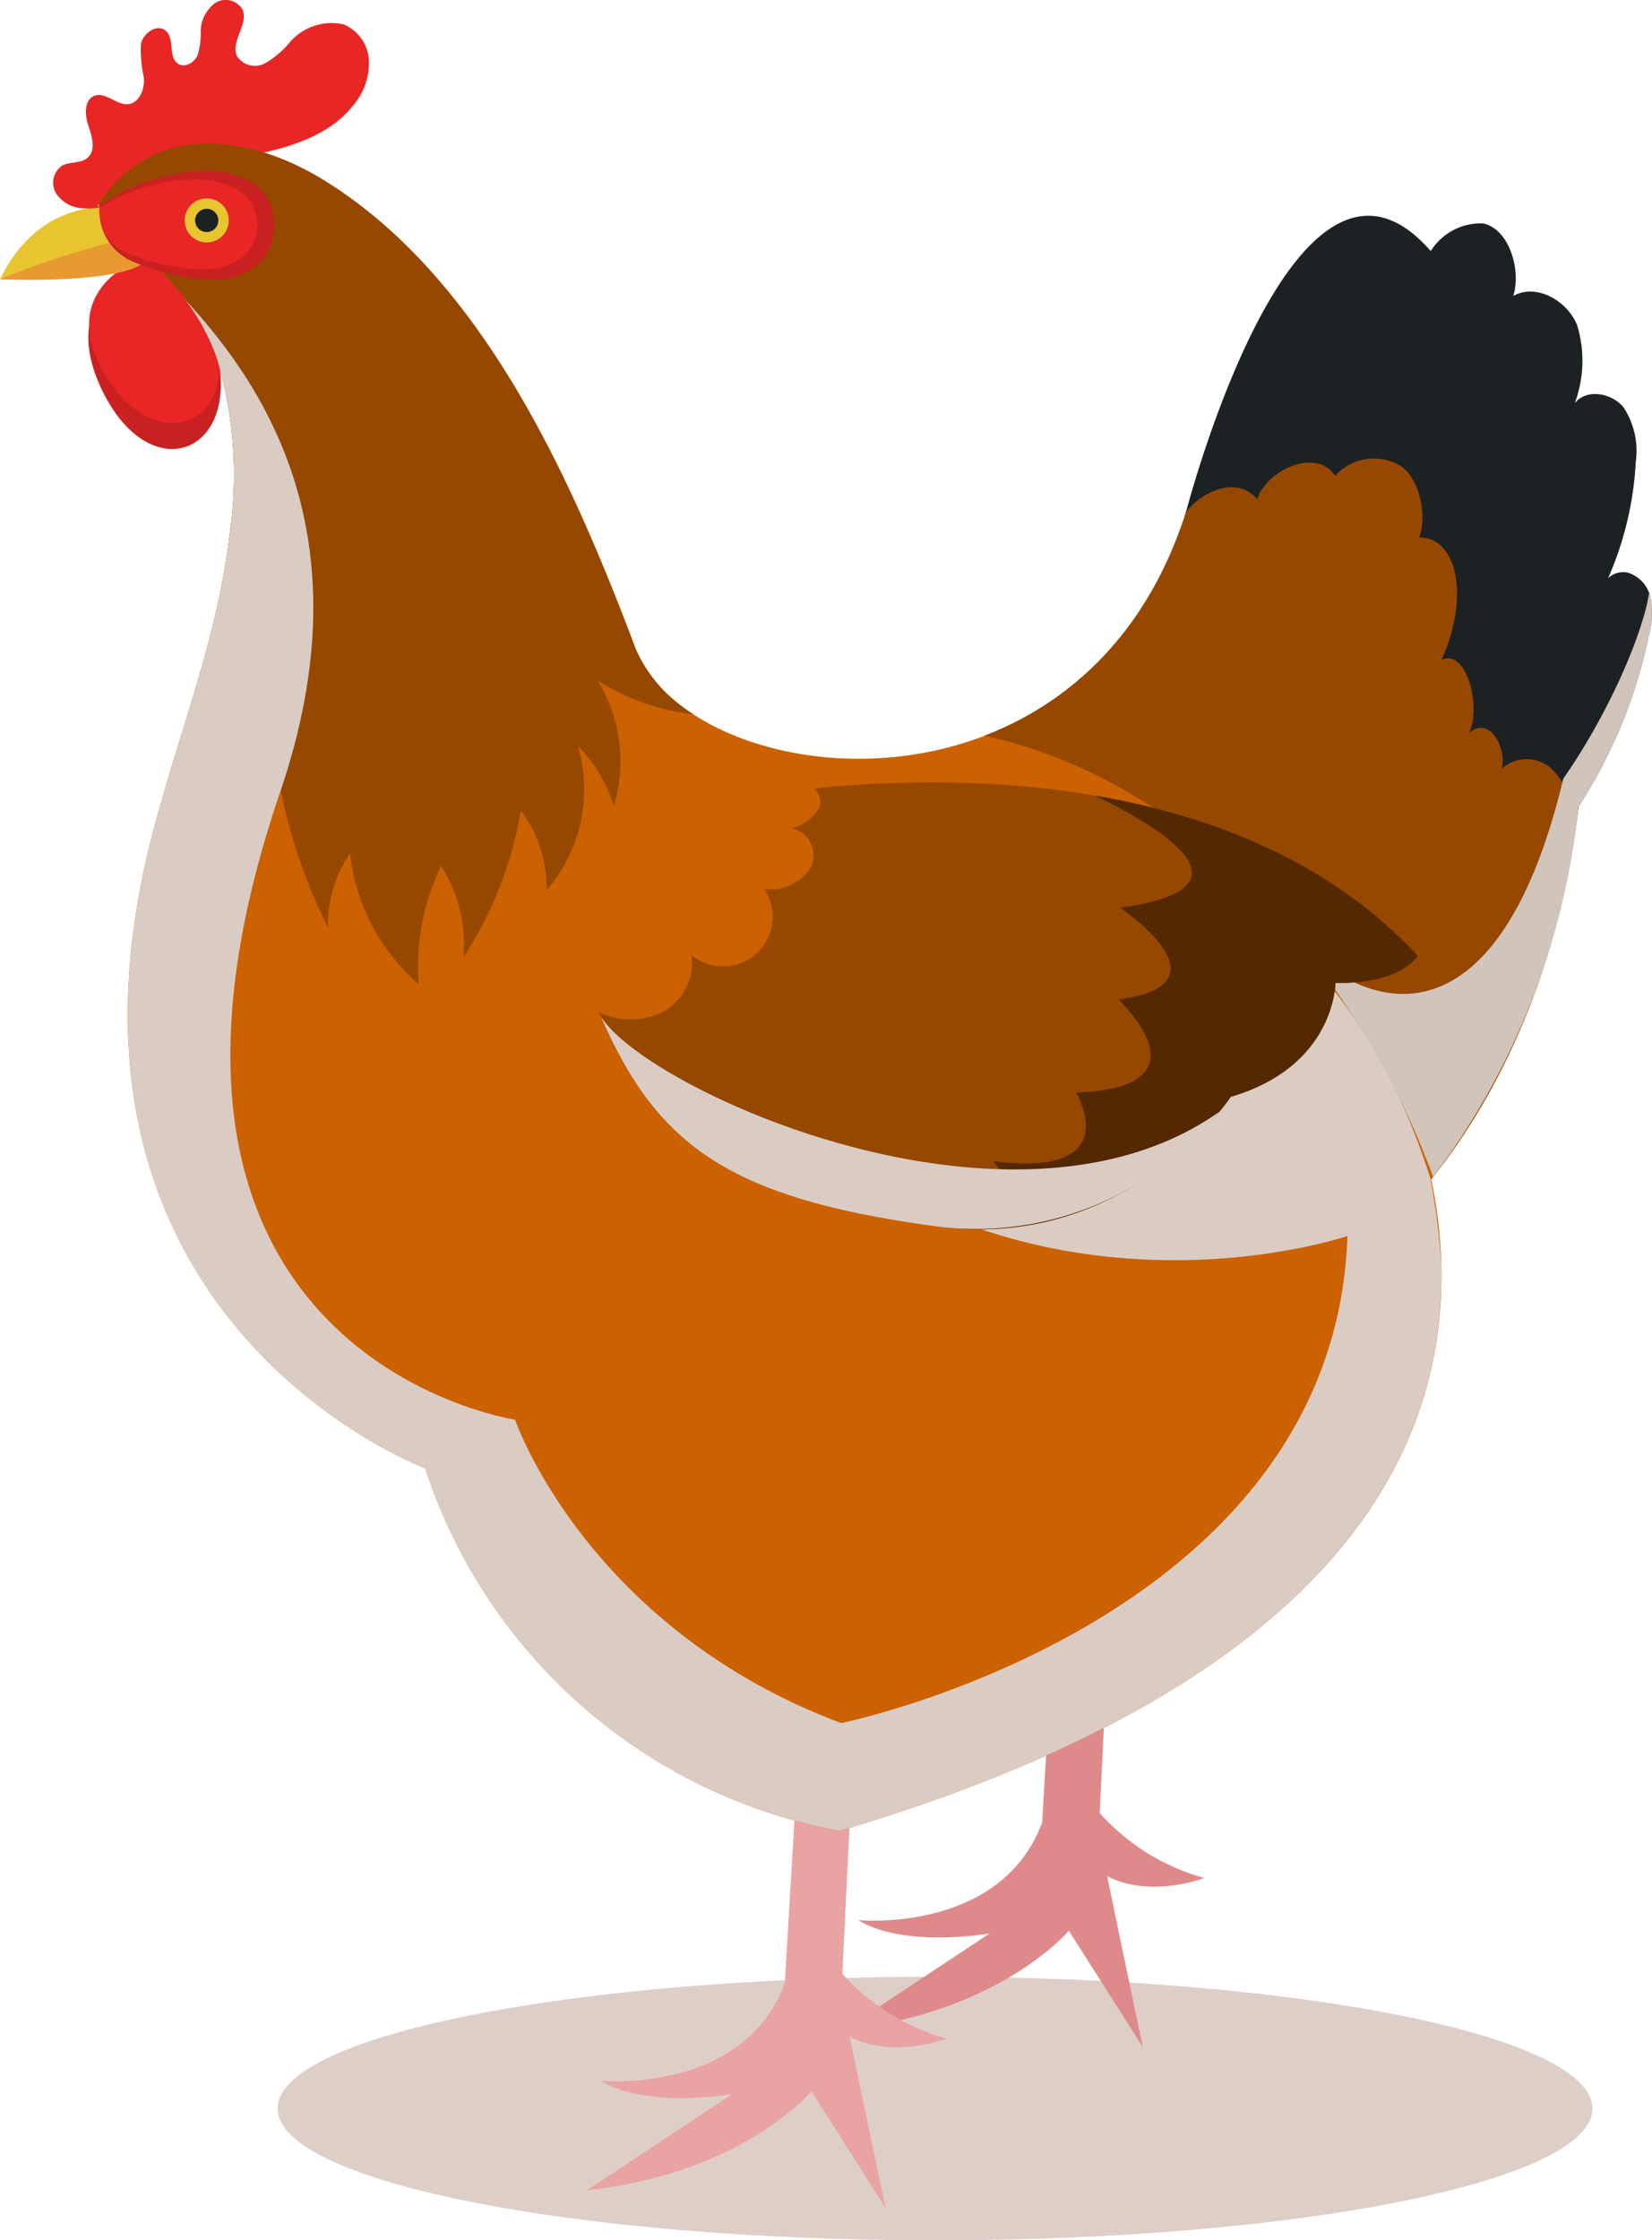 <svg id="Grupo_262407" data-name="Grupo 262407" xmlns="http://www.w3.org/2000/svg" xmlns:xlink="http://www.w3.org/1999/xlink" width="101.585" height="137.685" viewBox="0 0 101.585 137.685">
  <defs>
    <clipPath id="clip-path">
      <rect id="Rectángulo_326323" data-name="Rectángulo 326323" width="101.585" height="137.685" fill="none"/>
    </clipPath>
    <clipPath id="clip-path-3">
      <rect id="Rectángulo_326318" data-name="Rectángulo 326318" width="0.099" height="0.182" transform="translate(6.02 12.549)" fill="none"/>
    </clipPath>
    <clipPath id="clip-path-4">
      <rect id="Rectángulo_326319" data-name="Rectángulo 326319" width="80.766" height="94.117" transform="translate(7.858 18.404)" fill="none"/>
    </clipPath>
    <clipPath id="clip-path-5">
      <rect id="Rectángulo_326320" data-name="Rectángulo 326320" width="23.08" height="35.853" transform="translate(78.505 36.482)" fill="none"/>
    </clipPath>
    <clipPath id="clip-path-6">
      <rect id="Rectángulo_326321" data-name="Rectángulo 326321" width="38.049" height="13.102" transform="translate(36.941 62.454)" fill="none"/>
    </clipPath>
  </defs>
  <g id="Grupo_262406" data-name="Grupo 262406" clip-path="url(#clip-path)">
    <g id="Grupo_262405" data-name="Grupo 262405">
      <g id="Grupo_262404" data-name="Grupo 262404" clip-path="url(#clip-path)">
        <path id="Trazado_280924" data-name="Trazado 280924" d="M97.921,129.588c0,4.472-18.1,8.1-40.425,8.1s-40.425-3.625-40.425-8.1,18.1-8.1,40.425-8.1,40.425,3.625,40.425,8.1" fill="#decec8"/>
        <path id="Trazado_280925" data-name="Trazado 280925" d="M9.11,15.894S3.462,17.82,6.163,23.739s7.864,4.53,7.388-.807c-.369-4.141-4.441-7.038-4.441-7.038" fill="#c92121"/>
        <path id="Trazado_280926" data-name="Trazado 280926" d="M9.055,15.74s-5.527,1.65-2.841,6.847,7.741,4.013,7.241-.66c-.388-3.626-4.4-6.187-4.4-6.187" fill="#e82626"/>
        <path id="Trazado_280927" data-name="Trazado 280927" d="M74.051,115.42a13.4,13.4,0,0,1-6.428-3.993l.525-10.812-3.3-1.55-.764,12.944c-2.55,6.852-11.309,6-11.309,6,2.834,1.749,8.084.816,8.084.816l-8.932,5.911c9.547-1.018,13.8-6.076,13.8-6.076l4.548,7.158-2.2-10.521c2.628,1.4,5.978.127,5.978.127" fill="#de8a8a"/>
        <path id="Trazado_280928" data-name="Trazado 280928" d="M58.227,125.3A13.4,13.4,0,0,1,51.8,121.3l.525-10.812-3.3-1.55-.764,12.944c-2.55,6.852-11.31,6-11.31,6,2.835,1.748,8.084.815,8.084.815L36.1,134.608c9.548-1.018,13.8-6.076,13.8-6.076l4.548,7.158-2.2-10.521c2.627,1.4,5.978.127,5.978.127" fill="#e9a3a3"/>
        <path id="Trazado_280929" data-name="Trazado 280929" d="M7.2,12.789S2.57,11.894,0,17.164c0,0,7.885.352,9.11-1.27Z" fill="#e8c431"/>
        <path id="Trazado_280930" data-name="Trazado 280930" d="M8.277,14.537l.833,1.357C7.886,17.515.017,17.165,0,17.164a54.88,54.88,0,0,1,8.276-2.627" fill="#e89931"/>
        <path id="Trazado_280931" data-name="Trazado 280931" d="M6.02,12.625l.037-.059c3.281-5.1,9.186-4.379,13.9-1.463,9.754,6.032,15.234,18.453,19.1,28.694C42.45,48.731,66.672,51.666,73,31.257c0,0,10.1-38.543,22.047-1.637a46.647,46.647,0,0,1,2.09,19.359c-.755,7-3.047,15.848-9.122,23.507,2.585,12.626-1.687,29.736-36.373,40.035A33.128,33.128,0,0,1,26.147,90.237S1.555,81.1,9.4,51.15c1.6-6.088,3.963-11.872,4.7-18.181a24.989,24.989,0,0,0-.761-10.938c-1.4-4.088-4.559-6.312-7.321-9.406" fill="#cc6101"/>
        <path id="Trazado_280932" data-name="Trazado 280932" d="M14.656,13.793a1.578,1.578,0,1,0-1.67,1.483A1.58,1.58,0,0,0,14.656,13.793Z" fill="none" stroke="#4f4b47" stroke-miterlimit="10" stroke-width="0.902"/>
        <path id="Trazado_280933" data-name="Trazado 280933" d="M5.072,12.8a2.066,2.066,0,0,1-1.625-.92,1.267,1.267,0,0,1,.377-1.7c.479-.261,1.131-.122,1.549-.473.539-.452.294-1.309.063-1.974s-.273-1.617.39-1.851c.681-.24,1.33.588,2.048.52.7-.066,1.028-.921.977-1.619A7.62,7.62,0,0,1,8.669,2.7c.141-.684,1.013-1.269,1.532-.8.556.5.126,1.647.77,2.03.427.254,1-.1,1.189-.56A4.742,4.742,0,0,0,12.343,1.9,2.206,2.206,0,0,1,13.209.2a1.2,1.2,0,0,1,1.7.378c.4.91-.756,1.977-.333,2.877a1.317,1.317,0,0,0,1.723.436,5.656,5.656,0,0,0,1.5-1.266A3.39,3.39,0,0,1,21.132,1.5a2.55,2.55,0,0,1,1.556,2.219A4.016,4.016,0,0,1,21.8,6.378C20.153,8.546,17.243,9.237,14.562,9.7a22.094,22.094,0,0,0-4.986,1.242c-1.639.7-2.571,2.036-4.5,1.86" fill="#e82626"/>
        <path id="Trazado_280934" data-name="Trazado 280934" d="M80.549,56.4a41.489,41.489,0,0,1,7.462,16.086c-.309.39-.62.781-.95,1.164Z" fill="#cc6101"/>
        <path id="Trazado_280935" data-name="Trazado 280935" d="M13.341,22.031c-1.4-4.088-4.559-6.311-7.321-9.406l.038-.058c3.28-5.1,9.185-4.38,13.9-1.464,9.754,6.032,15.234,18.453,19.1,28.694a8.819,8.819,0,0,0,3.59,4.1,13.764,13.764,0,0,1-5.9-2.079,9.489,9.489,0,0,1,.992,7.737,9.12,9.12,0,0,0-2.2-3.715,9.464,9.464,0,0,1-1.934,8.874A7.982,7.982,0,0,0,32.027,49.8,23.5,23.5,0,0,1,28.5,58.834a8.972,8.972,0,0,0-1.373-5.611,14.346,14.346,0,0,0-1.386,7.257,12.361,12.361,0,0,1-4.215-8.038,7.743,7.743,0,0,0-1.353,4.572A33.309,33.309,0,0,1,16.7,44.342a9.235,9.235,0,0,1-3.32,6.98,21.434,21.434,0,0,0,.718-6.8,7.91,7.91,0,0,1-3.875,3.726c1.5-5.051,3.262-9.982,3.881-15.282a24.993,24.993,0,0,0-.761-10.939" fill="#964801"/>
        <path id="Trazado_280936" data-name="Trazado 280936" d="M60.524,45.221c5.3-2.028,10.123-6.383,12.472-13.964,0,0,10.1-38.544,22.047-1.637a46.647,46.647,0,0,1,2.09,19.359c-.75,6.952-3.021,15.732-9.008,23.356C83.5,59.848,73.524,48,60.524,45.221" fill="#964801"/>
        <path id="Trazado_280937" data-name="Trazado 280937" d="M95.426,47.263a2.281,2.281,0,0,0-3.088-.011c.342-1.145-.7-3.375-2.023-2.181.836-1.557-.164-5.31-1.68-4.5,1.817-4,.9-7.589-1.363-7.535.508-1.354.017-3.718-1.229-4.453a3.209,3.209,0,0,0-3.94.659c-1.131-1.735-4.176-.414-4.8,1.438-1.25-1.5-3.5-.433-4.4.843.029-.092.065-.177.094-.27,0,0,6.62-25.436,14.982-15.821a3.626,3.626,0,0,1,3.219-1.7c1.614.33,2.356,2.888,1.856,4.458,1.421-.8,3.317.285,3.929,1.8a7.514,7.514,0,0,1-.147,4.794c.711-.922,2.295-.639,3.017.275a4.905,4.905,0,0,1,.734,3.334,20.374,20.374,0,0,1-1.7,7.138,1.381,1.381,0,0,1,1.185-.344,2.035,2.035,0,0,1,1.425,1.572,5.253,5.253,0,0,1-.088,2.219,30.96,30.96,0,0,1-4.35,10.606c-.035.291-.076.589-.116.885-.012-.061-.018-.124-.031-.186a5.234,5.234,0,0,0-1.488-3.016" fill="#1c2124"/>
        <path id="Trazado_280938" data-name="Trazado 280938" d="M6.133,12.632A12.02,12.02,0,0,1,12.742,10.5c2.105.079,4.182.937,4.105,3.48-.066,2.2-1.882,3.208-3.8,3.22A13.734,13.734,0,0,1,8.224,16.1a3.359,3.359,0,0,1-2.091-3.473" fill="#c92121"/>
        <path id="Trazado_280939" data-name="Trazado 280939" d="M6.125,12.758a11.413,11.413,0,0,1,5.962-1.731c1.9.075,3.784.793,3.727,2.894-.05,1.816-1.687,2.642-3.423,2.642a13.447,13.447,0,0,1-4.361-.925,2.794,2.794,0,0,1-1.9-2.88" fill="#e82626"/>
        <path id="Trazado_280940" data-name="Trazado 280940" d="M14.063,13.626a1.353,1.353,0,1,0-1.43,1.271,1.353,1.353,0,0,0,1.43-1.271" fill="#e8c431"/>
        <path id="Trazado_280941" data-name="Trazado 280941" d="M13.425,13.589a.714.714,0,1,0-.755.671.714.714,0,0,0,.755-.671" fill="#1c2124"/>
        <g id="Grupo_262394" data-name="Grupo 262394" style="mix-blend-mode: multiply;isolation: isolate">
          <g id="Grupo_262393" data-name="Grupo 262393">
            <g id="Grupo_262392" data-name="Grupo 262392" clip-path="url(#clip-path-3)">
              <path id="Trazado_280942" data-name="Trazado 280942" d="M6.058,12.566c0-.006.01-.023.01-.016a1.146,1.146,0,0,0,.051.18c-.032-.036-.066-.069-.1-.1.012-.02.024-.04.037-.059" fill="#dbccc3"/>
            </g>
          </g>
        </g>
        <g id="Grupo_262397" data-name="Grupo 262397" style="mix-blend-mode: multiply;isolation: isolate">
          <g id="Grupo_262396" data-name="Grupo 262396">
            <g id="Grupo_262395" data-name="Grupo 262395" clip-path="url(#clip-path-4)">
              <path id="Trazado_280943" data-name="Trazado 280943" d="M11.374,18.4c5.045,5.459,11.137,14.786,5.855,30.271C5.395,83.366,31.669,87.249,31.669,87.249s4.368,12.757,20.059,18.652c0,0,30.332-6.193,31.13-29.939,0,0-14.292,4.88-28.433-3.032l3.093-24.364s22.762-.39,30.443,23.857a43.135,43.135,0,0,1,.645,5.021c.426,11.868-6.645,26.074-36.968,35.077A33.128,33.128,0,0,1,26.147,90.237S1.555,81.1,9.4,51.15c1.6-6.088,3.963-11.872,4.7-18.181a24.989,24.989,0,0,0-.761-10.938A13.019,13.019,0,0,0,11.374,18.4" fill="#dbccc3"/>
            </g>
          </g>
        </g>
        <g id="Grupo_262400" data-name="Grupo 262400" style="mix-blend-mode: multiply;isolation: isolate">
          <g id="Grupo_262399" data-name="Grupo 262399">
            <g id="Grupo_262398" data-name="Grupo 262398" clip-path="url(#clip-path-5)">
              <path id="Trazado_280944" data-name="Trazado 280944" d="M101.4,36.482a2.554,2.554,0,0,1,.1.273,5.253,5.253,0,0,1-.088,2.219,30.973,30.973,0,0,1-4.35,10.607v.009a45.34,45.34,0,0,1-8.935,22.746A50.591,50.591,0,0,0,78.5,56.26c4.553,6.123,13.4,9.243,17.631-8.406,3.09-4.447,4.976-9.307,5.264-11.372" fill="#d1c4ba"/>
            </g>
          </g>
        </g>
        <path id="Trazado_280945" data-name="Trazado 280945" d="M40.653,62.243A3.437,3.437,0,0,0,42.522,58.7,3.053,3.053,0,0,0,46.99,54.63a2.9,2.9,0,0,0,2.833-1.254,1.686,1.686,0,0,0-1.181-2.466A2.714,2.714,0,0,0,50.4,49.615a1.087,1.087,0,0,0-.362-1.159c8.7-.893,26.614-1.092,37.149,10.292,0,0-1.006,1.748-5.067,1.659,0,0,0,5.12-6.436,7,0,0-6.287,9.569-18.089,7.968C44.816,73.642,40.325,70.441,36.828,62.2a4.437,4.437,0,0,0,3.825.039" fill="#964801"/>
        <path id="Trazado_280946" data-name="Trazado 280946" d="M61.068,71.364c8.3,1.054,5.1-4.217,5.1-4.217,8.488-.29,2.6-5.72,2.6-5.72,7.17-.932.106-5.64.106-5.64,8.628-1.171,2.677-4.843-1.532-6.887,7.062,1.209,14.426,4,19.842,9.849,0,0-1.006,1.747-5.067,1.659,0,0,0,5.12-6.436,7,0,0-5.742,8.727-16.546,8.111,4.727-1.243,1.931-4.154,1.931-4.154" fill="#542801"/>
        <g id="Grupo_262403" data-name="Grupo 262403" style="mix-blend-mode: multiply;isolation: isolate">
          <g id="Grupo_262402" data-name="Grupo 262402">
            <g id="Grupo_262401" data-name="Grupo 262401" clip-path="url(#clip-path-6)">
              <path id="Trazado_280947" data-name="Trazado 280947" d="M74.99,68.321a19.15,19.15,0,0,1-17.4,7.054C44.95,73.66,40.422,70.5,36.941,62.454c2.7,4.484,25.358,14.855,38.049,5.867" fill="#dbccc3"/>
            </g>
          </g>
        </g>
      </g>
    </g>
  </g>
</svg>
